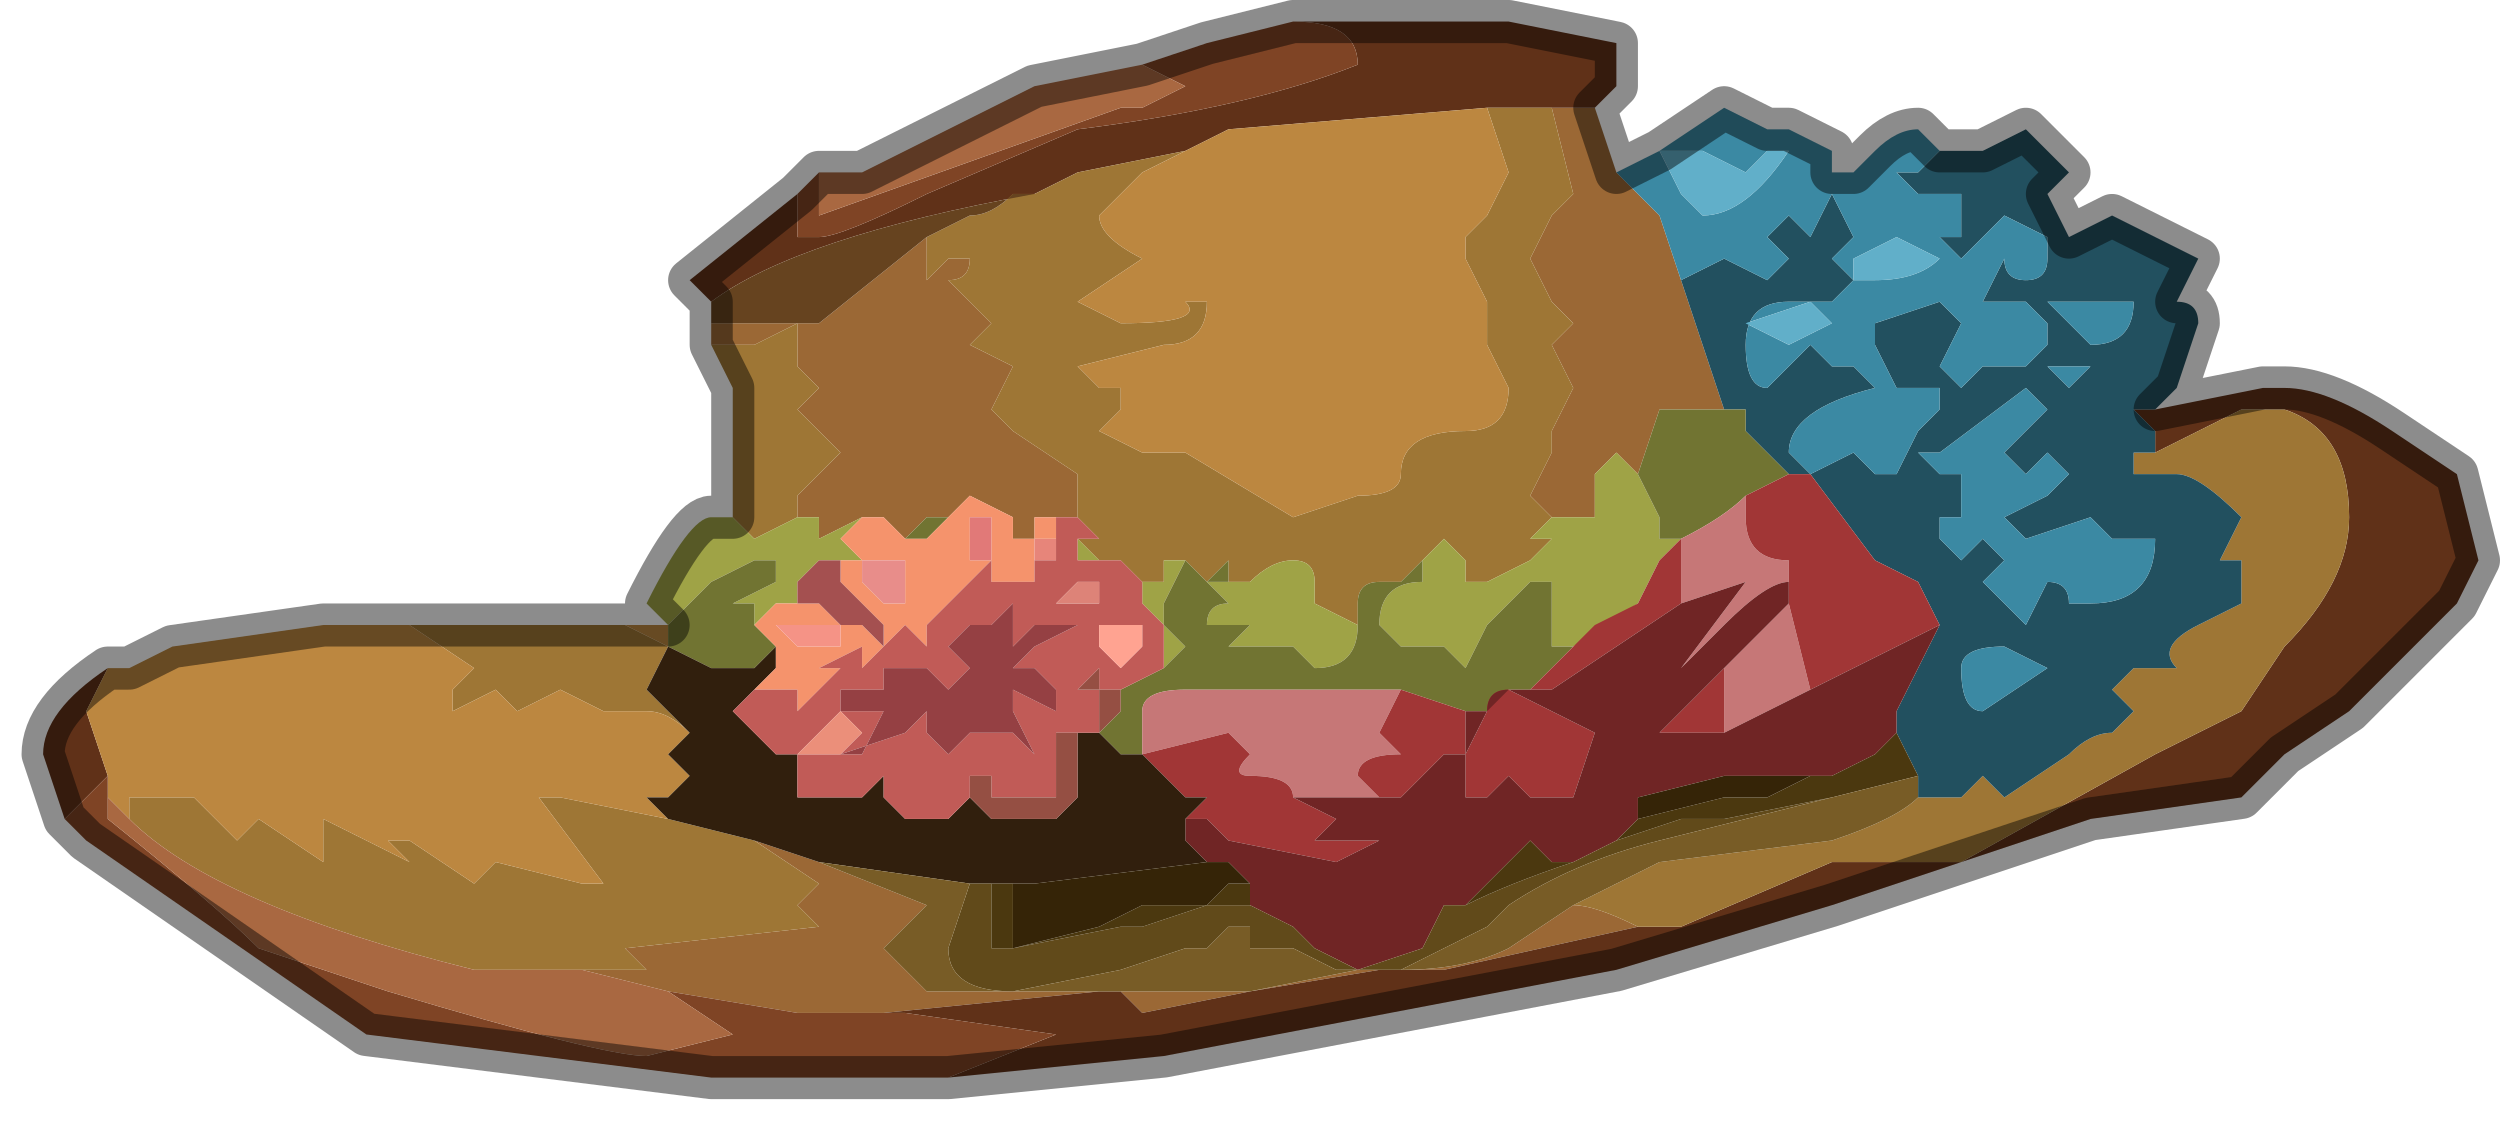 <?xml version="1.0" encoding="UTF-8" standalone="no"?>
<svg xmlns:xlink="http://www.w3.org/1999/xlink" height="2.6px" width="5.8px" xmlns="http://www.w3.org/2000/svg">
  <g transform="matrix(1.0, 0.0, 0.0, 1.0, 2.85, 1.15)">
    <path d="M0.85 -0.9 L0.9 -0.75 1.0 -0.65 1.05 -0.5 1.15 -0.2 1.1 -0.2 1.0 -0.2 0.95 -0.05 Q1.0 -0.05 0.95 -0.05 L0.9 -0.1 0.85 -0.05 0.85 0.05 0.75 0.05 0.7 0.0 0.75 -0.1 0.75 -0.15 0.8 -0.25 0.75 -0.35 0.8 -0.4 0.75 -0.45 0.7 -0.55 0.75 -0.65 0.8 -0.7 0.75 -0.9 0.85 -0.9 M-1.2 -0.35 L-1.2 -0.4 -1.15 -0.4 -0.95 -0.4 -0.7 -0.6 -0.7 -0.5 -0.65 -0.55 -0.6 -0.55 Q-0.6 -0.5 -0.65 -0.5 L-0.55 -0.4 -0.6 -0.35 Q-0.6 -0.35 -0.5 -0.3 L-0.55 -0.2 -0.5 -0.15 -0.35 -0.05 -0.35 0.05 -0.35 0.05 -0.4 0.05 -0.45 0.05 -0.45 0.1 -0.5 0.1 -0.5 0.05 -0.6 0.0 -0.65 0.05 -0.65 0.05 -0.7 0.05 -0.75 0.1 -0.75 0.1 -0.8 0.05 -0.85 0.05 -0.85 0.05 -0.95 0.1 -0.95 0.05 Q-1.0 0.05 -1.0 0.05 L-1.0 0.0 -0.9 -0.1 -0.95 -0.15 -1.0 -0.2 -0.95 -0.25 -1.0 -0.3 -1.0 -0.35 -1.0 -0.4 -1.1 -0.35 -1.15 -0.35 -1.2 -0.35 M0.95 1.0 L0.5 1.1 0.4 1.1 0.35 1.1 0.05 1.15 -0.2 1.2 -0.2 1.2 -0.25 1.15 -0.2 1.15 0.05 1.15 0.3 1.1 0.4 1.1 Q0.55 1.1 0.65 1.05 L0.8 0.95 Q0.85 0.95 0.95 1.0 M-0.3 1.15 L-0.8 1.2 -0.9 1.2 -1.0 1.2 -1.3 1.15 -1.5 1.1 -1.35 1.1 -1.4 1.05 -0.95 1.0 -1.0 0.95 -0.95 0.9 -1.1 0.8 -0.95 0.85 -0.7 0.95 -0.8 1.05 -0.7 1.15 -0.65 1.15 -0.3 1.15" fill="#9b6835" fill-rule="evenodd" stroke="none"/>
    <path d="M0.15 -1.1 L0.35 -1.1 0.65 -1.1 0.9 -1.05 0.9 -0.95 0.85 -0.9 0.75 -0.9 0.65 -0.9 0.6 -0.9 0.0 -0.85 -0.1 -0.8 -0.35 -0.75 -0.45 -0.7 -0.45 -0.7 Q-1.0 -0.6 -1.2 -0.45 L-1.25 -0.5 -1.0 -0.7 -1.0 -0.6 -0.95 -0.6 Q-0.9 -0.6 -0.7 -0.7 L-0.35 -0.85 Q0.05 -0.9 0.3 -1.0 0.3 -1.1 0.15 -1.1 M2.15 -0.2 L2.4 -0.25 2.45 -0.25 Q2.55 -0.25 2.7 -0.15 L2.85 -0.05 2.9 0.15 2.85 0.25 2.6 0.5 2.45 0.6 2.35 0.7 2.0 0.75 1.7 0.85 1.4 0.95 0.9 1.1 -0.15 1.3 -0.65 1.35 -0.4 1.25 -0.75 1.2 -0.9 1.2 -0.8 1.2 -0.3 1.15 -0.25 1.15 -0.2 1.2 -0.2 1.2 0.05 1.15 0.35 1.1 0.4 1.1 0.5 1.1 0.95 1.0 1.05 1.0 1.4 0.85 1.7 0.85 2.15 0.6 2.35 0.5 2.45 0.35 Q2.6 0.2 2.6 0.05 2.6 -0.15 2.45 -0.2 L2.35 -0.2 2.35 -0.2 2.25 -0.15 2.15 -0.1 2.15 -0.15 2.1 -0.2 2.15 -0.2 M-2.7 0.75 L-2.75 0.6 Q-2.75 0.5 -2.6 0.4 L-2.65 0.5 -2.6 0.65 -2.65 0.7 -2.7 0.75" fill="#603118" fill-rule="evenodd" stroke="none"/>
    <path d="M-1.9 0.3 L-1.7 0.3 -1.4 0.3 -1.3 0.35 -1.3 0.35 -1.35 0.45 -1.25 0.55 -1.25 0.55 Q-1.3 0.5 -1.35 0.5 L-1.45 0.5 -1.55 0.45 -1.65 0.5 -1.7 0.45 -1.8 0.5 -1.8 0.45 -1.75 0.4 -1.9 0.3 M-1.15 0.05 L-1.15 -0.25 -1.2 -0.35 -1.15 -0.35 -1.1 -0.35 -1.0 -0.4 -1.0 -0.35 -1.0 -0.3 -0.95 -0.25 -1.0 -0.2 -0.95 -0.15 -0.9 -0.1 -1.0 0.0 -1.0 0.05 -1.0 0.05 -1.1 0.1 -1.15 0.05 -1.15 0.05 M0.6 -0.9 L0.65 -0.9 0.75 -0.9 0.8 -0.7 0.75 -0.65 0.7 -0.55 0.75 -0.45 0.8 -0.4 0.75 -0.35 0.8 -0.25 0.75 -0.15 0.75 -0.1 0.7 0.0 0.75 0.05 0.7 0.1 0.75 0.1 0.7 0.15 0.6 0.2 0.55 0.2 0.55 0.15 0.5 0.1 0.45 0.15 0.4 0.2 0.35 0.2 Q0.3 0.2 0.3 0.25 L0.3 0.3 0.2 0.25 0.2 0.2 Q0.2 0.15 0.15 0.15 0.1 0.15 0.05 0.2 L0.0 0.2 0.0 0.15 -0.05 0.2 -0.1 0.15 -0.15 0.15 -0.15 0.2 -0.2 0.2 -0.2 0.2 -0.25 0.15 -0.3 0.15 -0.3 0.15 -0.35 0.1 -0.3 0.1 -0.35 0.05 -0.35 -0.05 -0.5 -0.15 -0.55 -0.2 -0.5 -0.3 Q-0.6 -0.35 -0.6 -0.35 L-0.55 -0.4 -0.65 -0.5 Q-0.6 -0.5 -0.6 -0.55 L-0.65 -0.55 -0.7 -0.5 -0.7 -0.6 -0.6 -0.65 Q-0.55 -0.65 -0.5 -0.7 L-0.45 -0.7 -0.45 -0.7 -0.35 -0.75 -0.1 -0.8 -0.2 -0.75 -0.3 -0.65 Q-0.3 -0.6 -0.2 -0.55 L-0.35 -0.45 -0.25 -0.4 Q-0.05 -0.4 -0.1 -0.45 L-0.05 -0.45 Q-0.05 -0.35 -0.15 -0.35 L-0.35 -0.3 -0.3 -0.25 -0.25 -0.25 -0.25 -0.2 -0.3 -0.15 -0.2 -0.1 -0.1 -0.1 0.15 0.05 0.3 0.0 Q0.4 0.0 0.4 -0.05 0.4 -0.15 0.55 -0.15 0.65 -0.15 0.65 -0.25 L0.6 -0.35 0.6 -0.45 0.55 -0.55 0.55 -0.6 0.6 -0.65 0.65 -0.75 0.6 -0.9 M2.15 -0.1 L2.25 -0.15 2.35 -0.2 2.35 -0.2 2.45 -0.2 Q2.6 -0.15 2.6 0.05 2.6 0.2 2.45 0.35 L2.35 0.5 2.15 0.6 1.7 0.85 1.4 0.85 1.05 1.0 0.95 1.0 Q0.85 0.95 0.8 0.95 L1.0 0.85 1.4 0.8 Q1.55 0.75 1.6 0.7 L1.65 0.7 1.7 0.7 1.75 0.65 1.8 0.7 1.95 0.6 Q2.0 0.55 2.05 0.55 L2.1 0.5 2.05 0.45 2.1 0.4 2.2 0.4 Q2.15 0.35 2.25 0.3 L2.35 0.25 2.35 0.15 2.3 0.15 2.35 0.05 Q2.25 -0.05 2.2 -0.05 L2.1 -0.05 2.1 -0.1 2.15 -0.1 2.15 -0.1 M-1.1 0.8 L-0.95 0.9 -1.0 0.95 -0.95 1.0 -1.4 1.05 -1.35 1.1 -1.5 1.1 -1.6 1.1 -1.75 1.1 Q-2.35 0.95 -2.55 0.75 L-2.55 0.7 -2.45 0.7 -2.4 0.7 -2.35 0.75 -2.3 0.8 -2.25 0.75 -2.1 0.85 -2.1 0.75 -1.9 0.85 -1.95 0.8 -1.9 0.8 -1.75 0.9 -1.7 0.85 -1.5 0.9 -1.45 0.9 -1.6 0.7 -1.6 0.7 -1.55 0.7 -1.3 0.75 -1.1 0.8 -1.1 0.8 M-1.3 0.35 L-1.3 0.35" fill="#9e7635" fill-rule="evenodd" stroke="none"/>
    <path d="M-2.6 0.4 L-2.55 0.4 -2.45 0.35 -2.1 0.3 -2.0 0.3 -1.9 0.3 -1.9 0.3 -1.75 0.4 -1.8 0.45 -1.8 0.5 -1.7 0.45 -1.65 0.5 -1.55 0.45 -1.45 0.5 -1.35 0.5 Q-1.3 0.5 -1.25 0.55 L-1.3 0.6 -1.25 0.65 -1.3 0.7 -1.35 0.7 -1.35 0.7 -1.3 0.75 -1.55 0.7 -1.6 0.7 -1.6 0.7 -1.45 0.9 -1.5 0.9 -1.7 0.85 -1.75 0.9 -1.9 0.8 -1.95 0.8 -1.9 0.85 -2.1 0.75 -2.1 0.85 -2.25 0.75 -2.3 0.8 -2.35 0.75 -2.4 0.7 -2.45 0.7 -2.55 0.7 -2.55 0.75 -2.6 0.7 -2.6 0.65 -2.65 0.5 -2.6 0.4 M-1.4 0.3 L-1.3 0.3 -1.3 0.35 -1.3 0.35 -1.4 0.3 M0.6 -0.9 L0.65 -0.75 0.6 -0.65 0.55 -0.6 0.55 -0.55 0.6 -0.45 0.6 -0.35 0.65 -0.25 Q0.65 -0.15 0.55 -0.15 0.4 -0.15 0.4 -0.05 0.4 0.0 0.3 0.0 L0.15 0.05 -0.1 -0.1 -0.2 -0.1 -0.3 -0.15 -0.25 -0.2 -0.25 -0.25 -0.3 -0.25 -0.35 -0.3 -0.15 -0.35 Q-0.05 -0.35 -0.05 -0.45 L-0.1 -0.45 Q-0.05 -0.4 -0.25 -0.4 L-0.35 -0.45 -0.2 -0.55 Q-0.3 -0.6 -0.3 -0.65 L-0.2 -0.75 -0.1 -0.8 0.0 -0.85 0.6 -0.9 M-0.75 0.1 L-0.75 0.1 -0.75 0.1 -0.75 0.1 M-0.45 0.1 L-0.45 0.1 -0.45 0.1" fill="#bc8740" fill-rule="evenodd" stroke="none"/>
    <path d="M-0.65 1.35 L-1.05 1.35 -1.2 1.35 -2.0 1.25 -2.65 0.8 -2.7 0.75 -2.65 0.7 -2.6 0.65 -2.6 0.7 -2.6 0.75 Q-2.35 0.95 -2.25 1.05 L-1.95 1.15 Q-1.45 1.3 -1.35 1.3 L-1.15 1.25 -1.3 1.15 -1.0 1.2 -0.9 1.2 -0.75 1.2 -0.4 1.25 -0.65 1.35 M-1.0 -0.7 L-0.95 -0.75 -0.95 -0.65 -0.25 -0.9 -0.2 -0.9 -0.1 -0.95 -0.1 -0.95 -0.2 -1.0 -0.05 -1.05 0.15 -1.1 Q0.3 -1.1 0.3 -1.0 0.05 -0.9 -0.35 -0.85 L-0.7 -0.7 Q-0.9 -0.6 -0.95 -0.6 L-1.0 -0.6 -1.0 -0.7" fill="#7f4425" fill-rule="evenodd" stroke="none"/>
    <path d="M-0.95 -0.75 L-0.85 -0.75 -0.45 -0.95 -0.2 -1.0 -0.1 -0.95 -0.1 -0.95 -0.2 -0.9 -0.25 -0.9 -0.95 -0.65 -0.95 -0.75 M-1.5 1.1 L-1.3 1.15 -1.15 1.25 -1.35 1.3 Q-1.45 1.3 -1.95 1.15 L-2.25 1.05 Q-2.35 0.95 -2.6 0.75 L-2.6 0.7 -2.55 0.75 Q-2.35 0.95 -1.75 1.1 L-1.6 1.1 -1.5 1.1" fill="#a96841" fill-rule="evenodd" stroke="none"/>
    <path d="M-1.3 0.3 L-1.35 0.25 Q-1.25 0.05 -1.2 0.05 L-1.15 0.05 -1.15 0.05 -1.1 0.1 -1.0 0.05 -1.0 0.05 Q-1.0 0.05 -0.95 0.05 L-0.95 0.1 -0.85 0.05 -0.85 0.05 -0.85 0.05 -0.9 0.1 -0.85 0.15 -0.9 0.15 -0.95 0.15 -0.95 0.15 -1.0 0.2 -1.0 0.25 -1.05 0.25 -1.05 0.25 -1.1 0.3 -1.1 0.3 -1.1 0.25 -1.1 0.25 -1.15 0.25 -1.15 0.25 -1.05 0.2 -1.05 0.15 -1.1 0.15 -1.2 0.2 -1.3 0.3 -1.3 0.35 -1.3 0.3 M-0.35 0.1 L-0.3 0.15 -0.3 0.15 -0.35 0.15 -0.35 0.1 M-0.2 0.2 L-0.2 0.2 -0.15 0.2 -0.15 0.15 -0.1 0.15 -0.15 0.25 -0.15 0.3 -0.1 0.35 -0.15 0.4 -0.15 0.4 -0.15 0.3 -0.2 0.25 -0.2 0.2 M0.0 0.2 L0.05 0.2 Q0.1 0.15 0.15 0.15 0.2 0.15 0.2 0.2 L0.2 0.25 0.3 0.3 Q0.3 0.4 0.2 0.4 L0.15 0.35 0.0 0.35 0.05 0.3 0.0 0.3 -0.05 0.3 Q-0.05 0.25 0.0 0.25 L0.0 0.25 -0.05 0.2 0.0 0.2 M0.45 0.15 L0.5 0.1 0.55 0.15 0.55 0.2 0.6 0.2 0.7 0.15 0.75 0.1 0.7 0.1 0.75 0.05 0.85 0.05 0.85 -0.05 0.9 -0.1 0.95 -0.05 1.0 0.05 1.0 0.1 Q1.05 0.1 1.05 0.1 L1.0 0.15 0.95 0.25 0.8 0.35 0.75 0.35 0.75 0.2 0.7 0.2 0.6 0.3 0.55 0.4 0.5 0.35 0.45 0.35 0.4 0.35 0.35 0.3 Q0.35 0.2 0.45 0.2 L0.45 0.15" fill="#9fa346" fill-rule="evenodd" stroke="none"/>
    <path d="M1.65 -0.8 L1.75 -0.8 1.85 -0.85 1.9 -0.8 1.95 -0.75 1.9 -0.7 1.95 -0.6 2.05 -0.65 2.25 -0.55 2.2 -0.45 Q2.25 -0.45 2.25 -0.4 L2.2 -0.25 2.15 -0.2 2.1 -0.2 2.15 -0.15 2.15 -0.1 2.1 -0.1 2.1 -0.05 2.2 -0.05 Q2.25 -0.05 2.35 0.05 L2.3 0.15 2.35 0.15 2.35 0.25 2.25 0.3 Q2.15 0.35 2.2 0.4 L2.1 0.4 2.05 0.45 2.1 0.5 2.05 0.55 Q2.0 0.55 1.95 0.6 L1.8 0.7 1.75 0.65 1.7 0.7 1.65 0.7 1.6 0.7 1.6 0.65 1.55 0.55 1.55 0.5 1.65 0.3 1.6 0.2 1.5 0.15 1.35 -0.05 1.3 -0.05 1.3 -0.05 1.2 -0.15 1.2 -0.2 1.15 -0.2 1.05 -0.5 1.15 -0.55 1.25 -0.5 1.3 -0.55 1.25 -0.6 1.3 -0.65 1.35 -0.6 1.35 -0.6 1.4 -0.7 1.45 -0.6 1.4 -0.55 1.45 -0.5 1.4 -0.45 1.3 -0.45 Q1.2 -0.45 1.2 -0.35 1.2 -0.25 1.25 -0.25 L1.35 -0.35 1.4 -0.3 1.45 -0.3 1.5 -0.25 Q1.3 -0.2 1.3 -0.1 L1.35 -0.05 1.45 -0.1 1.5 -0.05 1.55 -0.05 1.6 -0.15 1.6 -0.15 1.65 -0.2 1.65 -0.25 1.55 -0.25 1.5 -0.35 1.5 -0.4 1.65 -0.45 1.7 -0.4 1.65 -0.3 1.7 -0.25 1.7 -0.25 1.75 -0.3 1.85 -0.3 1.9 -0.35 1.9 -0.4 1.85 -0.45 1.75 -0.45 1.8 -0.55 Q1.8 -0.5 1.85 -0.5 1.9 -0.5 1.9 -0.55 L1.9 -0.6 1.8 -0.65 1.7 -0.55 1.7 -0.55 1.65 -0.6 1.7 -0.6 1.7 -0.65 1.7 -0.7 1.65 -0.7 Q1.6 -0.7 1.6 -0.7 L1.55 -0.75 1.6 -0.75 1.65 -0.8 1.65 -0.8 M1.9 -0.45 L2.0 -0.35 Q2.1 -0.35 2.1 -0.45 L2.0 -0.45 1.9 -0.45 M1.6 -0.15 L1.6 -0.1 1.65 -0.05 1.7 -0.05 1.7 0.05 1.65 0.05 1.65 0.1 1.7 0.15 1.75 0.1 1.8 0.15 1.75 0.2 1.85 0.3 1.9 0.2 Q1.95 0.2 1.95 0.25 L2.0 0.25 Q2.15 0.25 2.15 0.1 L2.05 0.1 2.0 0.05 1.85 0.1 1.8 0.05 1.9 0.0 1.95 -0.05 1.9 -0.1 1.85 -0.05 1.8 -0.1 1.9 -0.2 1.85 -0.25 1.65 -0.1 1.6 -0.1 1.6 -0.1 1.6 -0.15 M1.95 -0.25 L2.0 -0.3 1.95 -0.3 1.9 -0.3 1.95 -0.25 M1.75 0.5 L1.9 0.4 1.8 0.35 Q1.7 0.35 1.7 0.4 1.7 0.5 1.75 0.5" fill="#22505f" fill-rule="evenodd" stroke="none"/>
    <path d="M0.9 -0.75 L1.0 -0.8 1.15 -0.9 1.25 -0.85 1.3 -0.85 1.4 -0.8 1.4 -0.75 1.45 -0.75 1.5 -0.8 Q1.55 -0.85 1.6 -0.85 L1.65 -0.8 1.65 -0.8 1.6 -0.75 1.55 -0.75 1.6 -0.7 Q1.6 -0.7 1.65 -0.7 L1.7 -0.7 1.7 -0.65 1.7 -0.6 1.65 -0.6 1.7 -0.55 1.7 -0.55 1.8 -0.65 1.9 -0.6 1.9 -0.55 Q1.9 -0.5 1.85 -0.5 1.8 -0.5 1.8 -0.55 L1.75 -0.45 1.85 -0.45 1.9 -0.4 1.9 -0.35 1.85 -0.3 1.75 -0.3 1.7 -0.25 1.7 -0.25 1.65 -0.3 1.7 -0.4 1.65 -0.45 1.5 -0.4 1.5 -0.35 1.55 -0.25 1.65 -0.25 1.65 -0.2 1.6 -0.15 1.6 -0.15 1.55 -0.05 1.5 -0.05 1.45 -0.1 1.35 -0.05 1.3 -0.1 Q1.3 -0.2 1.5 -0.25 L1.45 -0.3 1.4 -0.3 1.35 -0.35 1.25 -0.25 Q1.2 -0.25 1.2 -0.35 1.2 -0.45 1.3 -0.45 L1.4 -0.45 1.45 -0.5 1.4 -0.55 1.45 -0.6 1.4 -0.7 1.35 -0.6 1.35 -0.6 1.3 -0.65 1.25 -0.6 1.3 -0.55 1.25 -0.5 1.15 -0.55 1.05 -0.5 1.0 -0.65 0.9 -0.75 M1.45 -0.5 Q1.5 -0.5 1.5 -0.5 1.6 -0.5 1.65 -0.55 L1.65 -0.55 1.55 -0.6 1.45 -0.55 1.45 -0.5 M1.1 -0.65 Q1.2 -0.65 1.3 -0.8 L1.25 -0.8 1.2 -0.75 1.1 -0.8 1.0 -0.8 1.05 -0.7 1.1 -0.65 M1.4 -0.4 L1.35 -0.45 1.2 -0.4 1.3 -0.35 1.4 -0.4 M1.9 -0.45 L2.0 -0.45 2.1 -0.45 Q2.1 -0.35 2.0 -0.35 L1.9 -0.45 M1.6 -0.15 L1.6 -0.1 1.6 -0.1 1.65 -0.1 1.85 -0.25 1.9 -0.2 1.8 -0.1 1.85 -0.05 1.9 -0.1 1.95 -0.05 1.9 0.0 1.8 0.05 1.85 0.1 2.0 0.05 2.05 0.1 2.15 0.1 Q2.15 0.25 2.0 0.25 L1.95 0.25 Q1.95 0.2 1.9 0.2 L1.85 0.3 1.75 0.2 1.8 0.15 1.75 0.1 1.7 0.15 1.65 0.1 1.65 0.05 1.7 0.05 1.7 -0.05 1.65 -0.05 1.6 -0.1 1.6 -0.15 M1.95 -0.25 L1.9 -0.3 1.95 -0.3 2.0 -0.3 1.95 -0.25 M1.75 0.5 Q1.7 0.5 1.7 0.4 1.7 0.35 1.8 0.35 L1.9 0.4 1.75 0.5" fill="#3b89a3" fill-rule="evenodd" stroke="none"/>
    <path d="M1.45 -0.5 L1.45 -0.55 1.55 -0.6 1.65 -0.55 1.65 -0.55 Q1.6 -0.5 1.5 -0.5 1.5 -0.5 1.45 -0.5 M1.4 -0.4 L1.3 -0.35 1.2 -0.4 1.35 -0.45 1.4 -0.4 M1.1 -0.65 L1.05 -0.7 1.0 -0.8 1.1 -0.8 1.2 -0.75 1.25 -0.8 1.3 -0.8 Q1.2 -0.65 1.1 -0.65" fill="#61afc9" fill-rule="evenodd" stroke="none"/>
    <path d="M-0.1 0.15 L-0.05 0.2 0.0 0.15 0.0 0.2 -0.05 0.2 0.0 0.25 0.0 0.25 Q-0.05 0.25 -0.05 0.3 L0.0 0.3 0.05 0.3 0.0 0.35 0.15 0.35 0.2 0.4 Q0.3 0.4 0.3 0.3 L0.3 0.25 Q0.3 0.2 0.35 0.2 L0.4 0.2 0.45 0.15 0.45 0.2 Q0.35 0.2 0.35 0.3 L0.4 0.35 0.45 0.35 0.5 0.35 0.55 0.4 0.6 0.3 0.7 0.2 0.75 0.2 0.75 0.35 0.8 0.35 0.7 0.45 0.65 0.45 0.6 0.5 0.55 0.5 0.4 0.45 0.1 0.45 -0.1 0.45 Q-0.2 0.45 -0.2 0.5 L-0.2 0.55 -0.2 0.6 -0.25 0.6 -0.3 0.55 -0.25 0.5 -0.25 0.45 -0.25 0.45 -0.25 0.45 -0.25 0.45 -0.15 0.4 -0.1 0.35 -0.15 0.3 -0.15 0.25 -0.1 0.15 M0.95 -0.05 Q1.0 -0.05 0.95 -0.05 L1.0 -0.2 1.1 -0.2 1.15 -0.2 1.2 -0.2 1.2 -0.15 1.3 -0.05 1.2 0.0 Q1.15 0.05 1.05 0.1 1.05 0.1 1.0 0.1 L1.0 0.05 0.95 -0.05 M-0.65 0.05 L-0.7 0.1 -0.7 0.1 -0.75 0.1 -0.7 0.05 -0.65 0.05 M-1.1 0.3 L-1.05 0.35 -1.05 0.35 -1.05 0.35 -1.1 0.4 -1.15 0.4 -1.2 0.4 -1.3 0.35 -1.3 0.3 -1.2 0.2 -1.1 0.15 -1.05 0.15 -1.05 0.2 -1.15 0.25 -1.15 0.25 -1.1 0.25 -1.1 0.25 -1.1 0.3 M-1.05 0.4 L-1.05 0.4 -1.05 0.4 M-0.35 0.55 L-0.35 0.6 -0.35 0.55 M-0.75 0.1 L-0.75 0.1 M-1.3 0.35 L-1.3 0.35" fill="#717432" fill-rule="evenodd" stroke="none"/>
    <path d="M1.05 0.1 Q1.15 0.05 1.2 0.0 L1.2 0.05 Q1.2 0.15 1.3 0.15 L1.3 0.2 Q1.25 0.2 1.15 0.3 L1.1 0.35 1.05 0.4 1.2 0.2 1.05 0.25 1.05 0.15 1.05 0.1 M1.35 0.45 L1.15 0.55 1.15 0.4 1.3 0.25 1.35 0.45 M0.35 0.7 L0.15 0.7 Q0.15 0.65 0.05 0.65 0.0 0.65 0.05 0.6 L0.0 0.55 -0.2 0.6 -0.2 0.55 -0.2 0.5 Q-0.2 0.45 -0.1 0.45 L0.1 0.45 0.4 0.45 0.35 0.55 0.4 0.6 Q0.3 0.6 0.3 0.65 L0.35 0.7" fill="#c67777" fill-rule="evenodd" stroke="none"/>
    <path d="M1.2 0.0 L1.3 -0.05 1.3 -0.05 1.35 -0.05 1.5 0.15 1.6 0.2 1.65 0.3 1.35 0.45 1.3 0.25 1.3 0.2 1.3 0.15 Q1.2 0.15 1.2 0.05 L1.2 0.0 M1.15 0.55 L1.05 0.55 1.0 0.55 1.15 0.4 1.15 0.55 M1.05 0.25 L0.75 0.45 0.7 0.45 0.8 0.35 0.85 0.3 0.95 0.25 1.0 0.15 1.05 0.1 1.05 0.15 1.05 0.25 M0.55 0.5 L0.55 0.6 0.6 0.5 Q0.6 0.45 0.65 0.45 0.85 0.55 0.85 0.55 L0.8 0.7 0.75 0.7 0.7 0.7 0.65 0.65 0.6 0.7 0.55 0.7 0.55 0.6 0.5 0.6 0.4 0.7 0.35 0.7 0.3 0.65 Q0.3 0.6 0.4 0.6 L0.35 0.55 0.4 0.45 0.55 0.5 M0.15 0.7 L0.25 0.75 0.2 0.8 0.35 0.8 0.25 0.85 0.0 0.8 -0.05 0.75 -0.1 0.75 -0.05 0.7 -0.1 0.7 -0.15 0.65 -0.15 0.65 -0.2 0.6 0.0 0.55 0.05 0.6 Q0.0 0.65 0.05 0.65 0.15 0.65 0.15 0.7" fill="#a13636" fill-rule="evenodd" stroke="none"/>
    <path d="M1.55 0.55 L1.5 0.6 1.4 0.65 1.35 0.65 1.3 0.65 1.15 0.65 0.95 0.7 0.95 0.75 0.9 0.8 0.8 0.85 0.75 0.85 0.7 0.8 0.65 0.85 0.55 0.95 0.5 0.95 0.45 1.05 0.3 1.1 0.2 1.05 0.15 1.0 0.05 0.95 0.05 0.9 0.0 0.85 0.0 0.85 -0.05 0.85 -0.1 0.8 -0.1 0.75 -0.05 0.75 0.0 0.8 0.25 0.85 0.35 0.8 0.2 0.8 0.25 0.75 0.15 0.7 0.35 0.7 0.4 0.7 0.5 0.6 0.55 0.6 0.55 0.7 0.6 0.7 0.65 0.65 0.7 0.7 0.75 0.7 0.8 0.7 0.85 0.55 Q0.85 0.55 0.65 0.45 0.6 0.45 0.6 0.5 L0.55 0.6 0.55 0.5 0.6 0.5 0.65 0.45 0.7 0.45 0.75 0.45 1.05 0.25 1.2 0.2 1.05 0.4 1.1 0.35 1.15 0.3 Q1.25 0.2 1.3 0.2 L1.3 0.25 1.15 0.4 1.0 0.55 1.05 0.55 1.15 0.55 1.35 0.45 1.65 0.3 1.55 0.5 1.55 0.55" fill="#702525" fill-rule="evenodd" stroke="none"/>
    <path d="M-0.1 0.75 L-0.1 0.8 -0.05 0.85 -0.45 0.9 -0.5 0.9 -0.55 0.9 -0.6 0.9 -0.6 0.9 -0.95 0.85 -1.1 0.8 -1.1 0.8 -1.3 0.75 -1.35 0.7 -1.35 0.7 -1.3 0.7 -1.25 0.65 -1.3 0.6 -1.25 0.55 -1.25 0.55 -1.35 0.45 -1.3 0.35 -1.2 0.4 -1.15 0.4 -1.1 0.4 -1.05 0.35 -1.05 0.35 -1.05 0.4 -1.1 0.45 -1.15 0.5 -1.1 0.55 -1.05 0.6 -1.0 0.6 -1.0 0.65 -1.0 0.65 -1.0 0.7 -0.95 0.7 -0.9 0.7 -0.9 0.7 -0.85 0.7 -0.85 0.7 -0.8 0.65 -0.8 0.7 -0.75 0.75 -0.75 0.75 -0.7 0.75 Q-0.65 0.75 -0.65 0.75 L-0.6 0.7 -0.55 0.75 -0.45 0.75 -0.4 0.75 -0.4 0.75 -0.35 0.7 -0.35 0.65 -0.35 0.6 -0.35 0.55 -0.3 0.55 -0.25 0.6 -0.2 0.6 -0.2 0.55 -0.2 0.6 -0.15 0.65 -0.15 0.65 -0.1 0.7 -0.05 0.7 -0.1 0.75 M-1.05 0.4 L-1.05 0.4" fill="#311f0d" fill-rule="evenodd" stroke="none"/>
    <path d="M-1.2 -0.4 L-1.2 -0.45 Q-1.0 -0.6 -0.45 -0.7 L-0.5 -0.7 Q-0.55 -0.65 -0.6 -0.65 L-0.7 -0.6 -0.95 -0.4 -1.15 -0.4 -1.2 -0.4" fill="#66431f" fill-rule="evenodd" stroke="none"/>
    <path d="M-0.4 0.05 L-0.4 0.1 -0.4 0.1 -0.45 0.1 -0.45 0.1 -0.45 0.05 -0.4 0.05 M-0.45 0.2 L-0.5 0.2 -0.55 0.2 -0.55 0.2 -0.55 0.15 -0.55 0.15 -0.6 0.2 -0.6 0.2 -0.65 0.25 -0.65 0.25 -0.7 0.3 -0.7 0.35 -0.75 0.3 -0.75 0.25 -0.75 0.3 -0.75 0.3 -0.8 0.35 -0.85 0.4 -0.85 0.35 -0.95 0.4 -0.9 0.4 -0.95 0.45 -0.95 0.45 -1.0 0.5 -1.0 0.45 -1.05 0.45 -1.1 0.45 -1.1 0.45 -1.05 0.4 -1.05 0.35 -1.05 0.35 -1.1 0.3 -1.1 0.3 -1.05 0.25 -1.05 0.25 -0.95 0.25 -0.95 0.25 -0.9 0.3 -0.85 0.3 -0.8 0.35 -0.8 0.3 -0.9 0.2 -0.9 0.2 -0.9 0.15 -0.85 0.15 -0.9 0.1 -0.85 0.05 -0.85 0.05 -0.8 0.05 -0.75 0.1 -0.7 0.1 -0.7 0.1 -0.65 0.05 -0.65 0.05 -0.6 0.0 -0.5 0.05 -0.5 0.1 -0.45 0.1 -0.45 0.15 -0.45 0.2 M-0.75 0.1 L-0.75 0.1 M-1.05 0.4 L-1.05 0.4 M-0.55 0.15 L-0.55 0.05 -0.6 0.05 -0.6 0.05 -0.6 0.15 -0.55 0.15 -0.55 0.15 M-0.75 0.2 L-0.75 0.15 -0.8 0.15 -0.85 0.15 -0.85 0.2 -0.85 0.2 -0.8 0.25 -0.8 0.25 -0.75 0.25 -0.75 0.2 M-1.0 0.3 L-1.0 0.3 -1.05 0.3 -1.05 0.3 -1.0 0.35 -1.0 0.35 -0.9 0.35 -0.9 0.3 -0.9 0.3 -0.95 0.3 -1.0 0.3" fill="#f5936c" fill-rule="evenodd" stroke="none"/>
    <path d="M-0.55 0.15 L-0.55 0.15 -0.6 0.15 -0.6 0.05 -0.6 0.05 -0.55 0.05 -0.55 0.15" fill="#e17978" fill-rule="evenodd" stroke="none"/>
    <path d="M-0.4 0.1 L-0.4 0.15 -0.4 0.15 -0.45 0.15 -0.45 0.2 -0.45 0.15 -0.45 0.1 -0.45 0.1 -0.4 0.1 -0.4 0.1" fill="#e7857a" fill-rule="evenodd" stroke="none"/>
    <path d="M-0.35 0.05 L-0.3 0.1 -0.35 0.1 -0.35 0.15 -0.3 0.15 -0.25 0.15 -0.2 0.2 -0.2 0.25 -0.15 0.3 -0.15 0.4 -0.15 0.4 -0.25 0.45 -0.25 0.45 -0.3 0.45 -0.3 0.4 -0.35 0.45 -0.3 0.45 -0.3 0.55 -0.35 0.55 -0.4 0.55 -0.4 0.55 -0.45 0.55 -0.4 0.55 -0.4 0.7 -0.45 0.7 -0.5 0.7 -0.55 0.7 -0.55 0.65 -0.6 0.65 -0.6 0.7 -0.65 0.75 Q-0.65 0.75 -0.7 0.75 L-0.75 0.75 -0.75 0.75 -0.8 0.7 -0.8 0.65 -0.85 0.7 -0.85 0.7 -0.9 0.7 -0.9 0.7 -0.95 0.7 -1.0 0.7 -1.0 0.65 -1.0 0.65 -1.0 0.6 -1.05 0.6 -1.1 0.55 -1.15 0.5 -1.1 0.45 -1.1 0.45 -1.05 0.45 -1.0 0.45 -1.0 0.5 -0.95 0.45 -0.95 0.45 -0.9 0.4 -0.95 0.4 -0.85 0.35 -0.85 0.4 -0.8 0.35 -0.75 0.3 -0.75 0.3 -0.75 0.25 -0.75 0.3 -0.7 0.35 -0.7 0.3 -0.65 0.25 -0.65 0.25 -0.6 0.2 -0.6 0.2 -0.55 0.15 -0.55 0.15 -0.55 0.2 -0.55 0.2 -0.5 0.2 -0.45 0.2 -0.45 0.15 -0.4 0.15 -0.4 0.15 -0.4 0.1 -0.4 0.05 -0.35 0.05 -0.35 0.05 M-0.5 0.25 L-0.5 0.25 -0.55 0.3 -0.6 0.3 -0.65 0.35 -0.65 0.35 -0.7 0.35 -0.65 0.35 -0.6 0.4 -0.6 0.4 -0.65 0.45 -0.7 0.4 -0.7 0.4 -0.8 0.4 -0.8 0.45 -0.85 0.45 -0.9 0.45 -0.9 0.5 -0.85 0.5 -0.75 0.5 -0.75 0.5 -0.8 0.5 -0.85 0.6 -0.9 0.6 -0.75 0.55 -0.7 0.5 -0.7 0.55 -0.65 0.6 -0.65 0.6 -0.6 0.55 -0.5 0.55 -0.45 0.6 -0.45 0.6 -0.5 0.5 -0.5 0.45 -0.5 0.45 -0.4 0.5 -0.4 0.45 -0.45 0.4 -0.45 0.4 -0.5 0.4 -0.45 0.35 -0.35 0.3 -0.45 0.3 -0.5 0.35 -0.5 0.25 M-0.3 0.2 L-0.35 0.2 -0.35 0.2 -0.4 0.25 -0.35 0.25 -0.3 0.25 -0.3 0.2 -0.25 0.2 -0.25 0.2 -0.3 0.2 M-0.3 0.35 L-0.25 0.4 -0.25 0.4 -0.2 0.35 -0.2 0.3 -0.25 0.3 -0.3 0.3 -0.3 0.35 -0.35 0.35 -0.3 0.35 -0.3 0.35 M-0.9 0.6 L-0.85 0.55 -0.9 0.5 -0.9 0.5 -0.95 0.55 -0.95 0.55 -1.0 0.6 -1.0 0.6 -0.95 0.6 -0.9 0.6 -0.9 0.6" fill="#c15b57" fill-rule="evenodd" stroke="none"/>
    <path d="M-0.3 0.2 L-0.25 0.2 -0.25 0.2 -0.3 0.2 -0.3 0.25 -0.35 0.25 -0.4 0.25 -0.35 0.2 -0.35 0.2 -0.3 0.2" fill="#dd8378" fill-rule="evenodd" stroke="none"/>
    <path d="M-0.3 0.35 L-0.3 0.35 -0.35 0.35 -0.3 0.35 -0.3 0.3 -0.25 0.3 -0.2 0.3 -0.2 0.35 -0.25 0.4 -0.25 0.4 -0.3 0.35" fill="#ffa391" fill-rule="evenodd" stroke="none"/>
    <path d="M-0.6 0.7 L-0.6 0.65 -0.55 0.65 -0.55 0.7 -0.5 0.7 -0.45 0.7 -0.4 0.7 -0.4 0.55 -0.45 0.55 -0.4 0.55 -0.4 0.55 -0.35 0.55 -0.3 0.55 -0.3 0.45 -0.35 0.45 -0.3 0.4 -0.3 0.45 -0.25 0.45 -0.25 0.45 -0.25 0.45 -0.25 0.5 -0.3 0.55 -0.35 0.55 -0.35 0.6 -0.35 0.65 -0.35 0.7 -0.4 0.75 -0.4 0.75 -0.45 0.75 -0.55 0.75 -0.6 0.7" fill="#954f43" fill-rule="evenodd" stroke="none"/>
    <path d="M-0.5 0.25 L-0.5 0.35 -0.45 0.3 -0.35 0.3 -0.45 0.35 -0.5 0.4 -0.45 0.4 -0.45 0.4 -0.4 0.45 -0.4 0.5 -0.5 0.45 -0.5 0.45 -0.5 0.5 -0.45 0.6 -0.45 0.6 -0.5 0.55 -0.6 0.55 -0.65 0.6 -0.65 0.6 -0.7 0.55 -0.7 0.5 -0.75 0.55 -0.9 0.6 -0.85 0.6 -0.8 0.5 -0.75 0.5 -0.75 0.5 -0.85 0.5 -0.9 0.5 -0.9 0.45 -0.85 0.45 -0.8 0.45 -0.8 0.4 -0.7 0.4 -0.7 0.4 -0.65 0.45 -0.6 0.4 -0.6 0.4 -0.65 0.35 -0.7 0.35 -0.65 0.35 -0.65 0.35 -0.6 0.3 -0.55 0.3 -0.5 0.25 -0.5 0.25" fill="#954043" fill-rule="evenodd" stroke="none"/>
    <path d="M-0.75 0.2 L-0.75 0.25 -0.8 0.25 -0.8 0.25 -0.85 0.2 -0.85 0.2 -0.85 0.15 -0.8 0.15 -0.75 0.15 -0.75 0.2" fill="#e88d8a" fill-rule="evenodd" stroke="none"/>
    <path d="M-0.9 0.15 L-0.9 0.2 -0.9 0.2 -0.8 0.3 -0.8 0.35 -0.85 0.3 -0.9 0.3 -0.95 0.25 -0.95 0.25 -1.05 0.25 -1.0 0.25 -1.0 0.2 -0.95 0.15 -0.95 0.15 -0.9 0.15" fill="#a45050" fill-rule="evenodd" stroke="none"/>
    <path d="M-1.0 0.3 L-0.95 0.3 -0.9 0.3 -0.9 0.3 -0.9 0.35 -1.0 0.35 -1.0 0.35 -1.05 0.3 -1.05 0.3 -1.0 0.3 -1.0 0.3" fill="#f59386" fill-rule="evenodd" stroke="none"/>
    <path d="M-0.9 0.6 L-0.9 0.6 -0.95 0.6 -1.0 0.6 -1.0 0.6 -0.95 0.55 -0.95 0.55 -0.9 0.5 -0.9 0.5 -0.85 0.55 -0.9 0.6" fill="#eb8f7a" fill-rule="evenodd" stroke="none"/>
    <path d="M0.05 0.95 L0.15 1.0 0.2 1.05 0.3 1.1 0.45 1.05 0.5 0.95 0.55 0.95 Q0.65 0.9 0.8 0.85 L0.9 0.8 1.05 0.75 1.15 0.75 1.4 0.7 1.6 0.65 1.0 0.8 Q0.8 0.85 0.65 0.95 L0.6 1.0 0.4 1.1 0.3 1.1 0.25 1.1 0.15 1.05 0.05 1.05 0.05 1.0 0.0 1.0 0.0 1.0 -0.05 1.05 -0.1 1.05 -0.25 1.1 -0.5 1.15 Q-0.65 1.15 -0.65 1.05 L-0.6 0.9 -0.6 0.9 -0.55 0.9 -0.55 1.05 -0.5 1.05 -0.25 1.0 -0.25 1.0 -0.2 1.0 -0.05 0.95 0.0 0.95 0.0 0.95 0.05 0.95" fill="#614a1a" fill-rule="evenodd" stroke="none"/>
    <path d="M1.35 0.65 L1.4 0.65 1.5 0.6 1.55 0.55 1.6 0.65 1.4 0.7 1.15 0.75 1.05 0.75 0.9 0.8 0.95 0.75 1.15 0.7 1.25 0.7 1.35 0.65 M0.05 0.9 L0.05 0.95 0.0 0.95 0.0 0.95 -0.05 0.95 -0.2 1.0 -0.25 1.0 -0.25 1.0 -0.5 1.05 -0.55 1.05 -0.55 0.9 -0.5 0.9 -0.5 1.05 -0.3 1.0 -0.2 0.95 -0.05 0.95 0.0 0.9 0.0 0.9 0.05 0.9 M0.55 0.95 L0.65 0.85 0.7 0.8 0.75 0.85 0.8 0.85 Q0.65 0.9 0.55 0.95" fill="#4b380f" fill-rule="evenodd" stroke="none"/>
    <path d="M-0.25 1.15 L-0.3 1.15 -0.65 1.15 -0.7 1.15 -0.8 1.05 -0.7 0.95 -0.95 0.85 -0.6 0.9 -0.6 0.9 -0.6 0.9 -0.65 1.05 Q-0.65 1.15 -0.5 1.15 L-0.25 1.1 -0.1 1.05 -0.05 1.05 0.0 1.0 0.0 1.0 0.05 1.0 0.05 1.05 0.15 1.05 0.25 1.1 0.3 1.1 0.05 1.15 -0.2 1.15 -0.25 1.15 M1.6 0.7 Q1.55 0.75 1.4 0.8 L1.0 0.85 0.8 0.95 0.65 1.05 Q0.55 1.1 0.4 1.1 L0.6 1.0 0.65 0.95 Q0.8 0.85 1.0 0.8 L1.6 0.65 1.6 0.7" fill="#785c26" fill-rule="evenodd" stroke="none"/>
    <path d="M-0.05 0.85 L0.0 0.85 0.0 0.85 0.05 0.9 0.0 0.9 0.0 0.9 -0.05 0.95 -0.2 0.95 -0.3 1.0 -0.5 1.05 -0.5 0.9 -0.45 0.9 -0.05 0.85 M0.95 0.75 L0.95 0.7 1.15 0.65 1.3 0.65 1.35 0.65 1.25 0.7 1.15 0.7 0.95 0.75" fill="#352407" fill-rule="evenodd" stroke="none"/>
    <path d="M0.15 -1.1 L0.35 -1.1 0.65 -1.1 0.9 -1.05 0.9 -0.95 0.85 -0.9 0.9 -0.75 1.0 -0.8 1.15 -0.9 1.25 -0.85 1.3 -0.85 1.4 -0.8 1.4 -0.75 1.45 -0.75 1.5 -0.8 Q1.55 -0.85 1.6 -0.85 L1.65 -0.8 1.75 -0.8 1.85 -0.85 1.9 -0.8 1.95 -0.75 1.9 -0.7 1.95 -0.6 2.05 -0.65 2.25 -0.55 2.2 -0.45 Q2.25 -0.45 2.25 -0.4 L2.2 -0.25 2.15 -0.2 2.4 -0.25 2.45 -0.25 Q2.55 -0.25 2.7 -0.15 L2.85 -0.05 2.9 0.15 2.85 0.25 2.6 0.5 2.45 0.6 2.35 0.7 2.0 0.75 1.7 0.85 1.4 0.95 0.9 1.1 -0.15 1.3 -0.65 1.35 -1.05 1.35 -1.2 1.35 -2.0 1.25 -2.65 0.8 -2.7 0.75 -2.75 0.6 Q-2.75 0.5 -2.6 0.4 L-2.55 0.4 -2.45 0.35 -2.1 0.3 -2.0 0.3 -1.9 0.3 -1.9 0.3 -1.7 0.3 -1.4 0.3 -1.3 0.3 -1.35 0.25 Q-1.25 0.05 -1.2 0.05 L-1.15 0.05 -1.15 -0.25 -1.2 -0.35 -1.2 -0.4 -1.2 -0.45 -1.25 -0.5 -1.0 -0.7 -0.95 -0.75 -0.85 -0.75 -0.45 -0.95 -0.2 -1.0 -0.05 -1.05 0.15 -1.1 Z" fill="none" stroke="#000000" stroke-linecap="round" stroke-linejoin="round" stroke-opacity="0.451" stroke-width="0.1"/>
  </g>
</svg>
